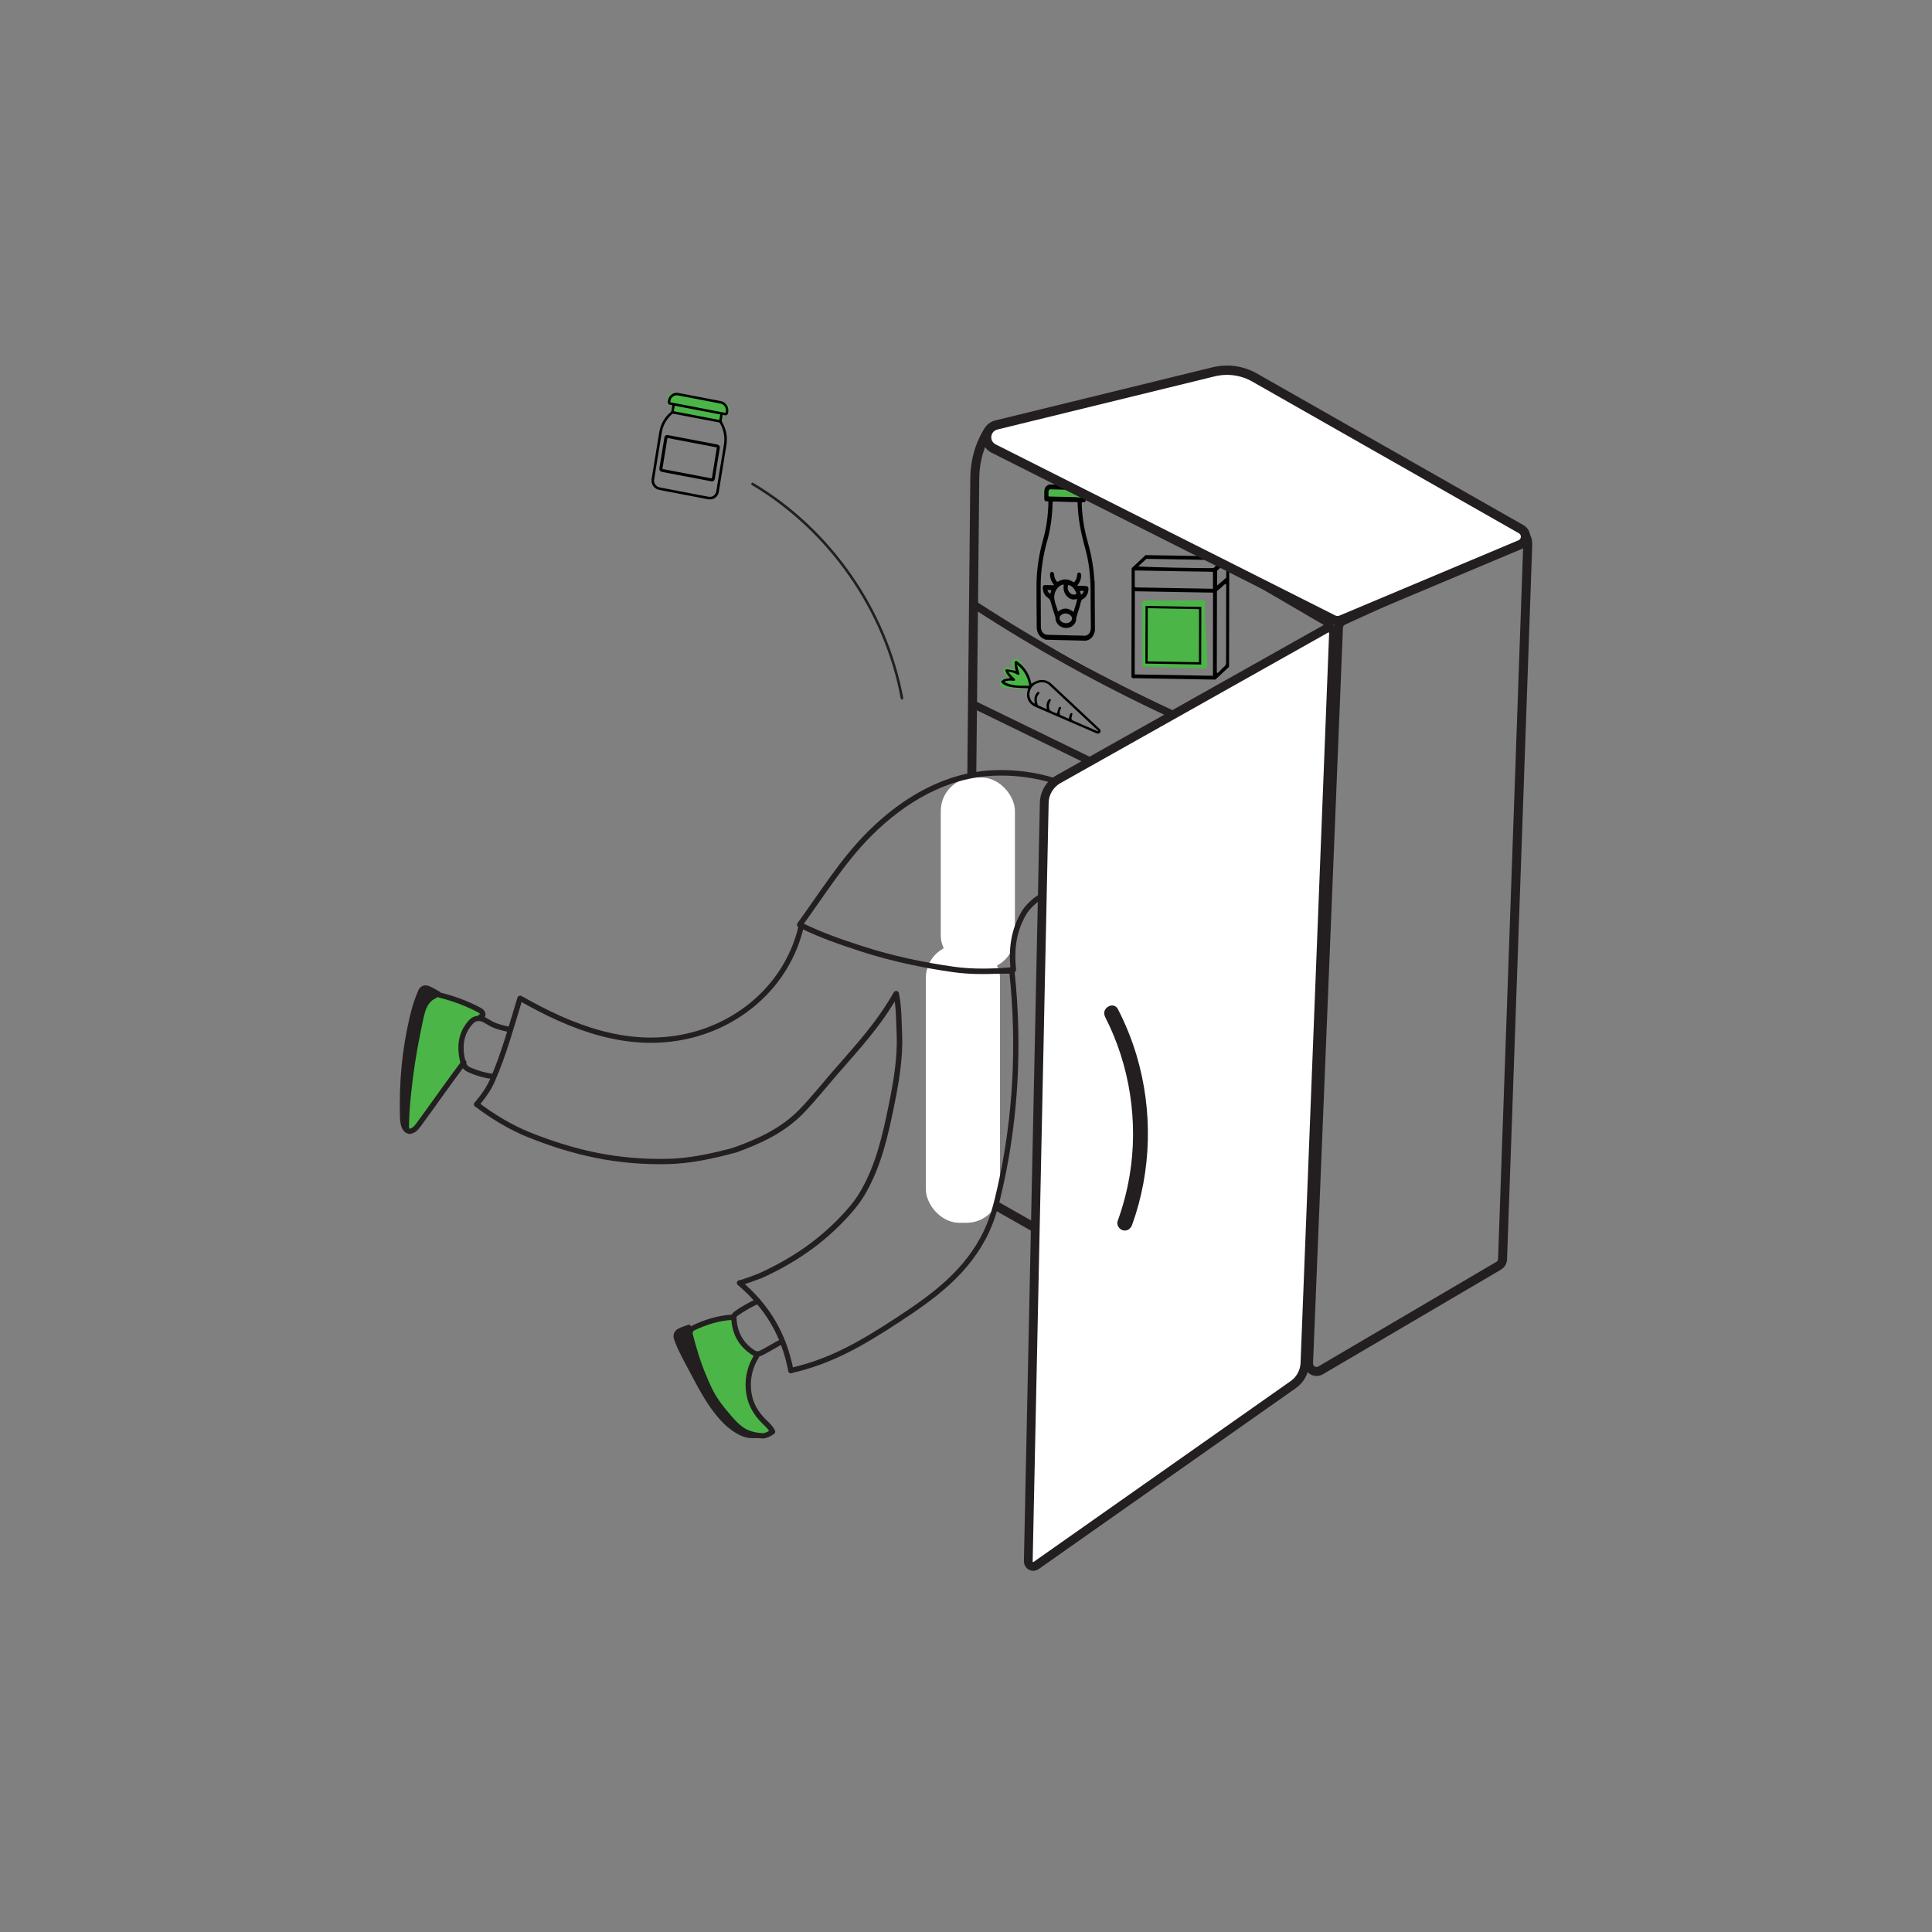 <?xml version="1.0" encoding="UTF-8"?>
<svg id="Layer_1" data-name="Layer 1" xmlns="http://www.w3.org/2000/svg" viewBox="0 0 648 648">
  <rect x="0" y="0" width="648" height="648" fill="#808080" stroke="none"/>
  <defs>
    <style>
      .cls-1 {
        stroke: #000;
        stroke-width: .76px;
      }

      .cls-1, .cls-2, .cls-3, .cls-4, .cls-5 {
        fill: none;
      }

      .cls-1, .cls-6, .cls-3 {
        stroke-miterlimit: 10;
      }

      .cls-7 {
        stroke-width: 2.56px;
      }

      .cls-7, .cls-2, .cls-6, .cls-3, .cls-4, .cls-5 {
        stroke: #231f20;
      }

      .cls-7, .cls-2, .cls-4, .cls-5 {
        stroke-linejoin: round;
      }

      .cls-7, .cls-6, .cls-8 {
        fill: #fff;
      }

      .cls-7, .cls-3, .cls-5 {
        stroke-linecap: round;
      }

      .cls-2 {
        stroke-width: 1.75px;
      }

      .cls-6 {
        stroke-width: 2.94px;
      }

      .cls-3 {
        stroke-width: .86px;
      }

      .cls-4 {
        stroke-width: 1.84px;
      }

      .cls-5 {
        stroke-width: 1.77px;
      }

      .cls-9, .cls-10, .cls-11, .cls-8, .cls-12, .cls-13 {
        stroke-width: 0px;
      }

      .cls-10 {
        fill: #4cb548;
      }

      .cls-11 {
        fill: #231f20;
      }

      .cls-12 {
        fill: #030303;
      }

      .cls-13 {
        fill: #020202;
      }
    </style>
  </defs>
  <g>
    <path class="cls-10" d="M336.86,230.62c2.42.15,4.84.3,7.26.45.62.04,1.3-.49,1.43-1.09.16-.69-.12-1.28-.68-1.68-2.01-1.45-4.02-2.91-6.04-4.36l-1.5,2.57c2.21,1.03,4.33,2.26,6.32,3.68,1.03.74,2.62-.49,2.18-1.68-.95-2.6-2.3-4.96-4.04-7.11-.49-.61-1.6-.55-2.1,0-.59.64-.53,1.46,0,2.1.11.14.22.27.33.41-.19-.25.07.09.08.12.18.25.36.49.53.75.33.49.64.99.93,1.5s.56,1.03.81,1.57c.06.12.11.24.16.36.04.08.07.16.1.24q-.06-.15,0,0c.11.28.22.57.33.85l2.18-1.68c-1.99-1.42-4.1-2.65-6.32-3.68-.7-.33-1.64-.22-2.03.53s-.14,1.55.53,2.03c2.01,1.45,4.02,2.91,6.04,4.36l.75-2.77c-2.42-.15-4.84-.3-7.26-.45-.78-.05-1.52.72-1.49,1.49.04.85.65,1.44,1.49,1.49h.01Z"/>
    <path class="cls-9" d="M344.9,230.85c-1.51-.07-3.01-.09-4.51-.23-1.4-.12-2.78-.4-3.95-1.19-.29-.19-.47-.53-.71-.8.3-.25.56-.61.89-.72.69-.23,1.42-.32,2.18-.47-.34-.44-.68-.84-.98-1.26-.2-.29-.37-.6-.51-.92-.25-.56-.06-.85.56-.77.85.11,1.68.31,2.53.48.11.02.22.06.26.08-.13-.72-.29-1.44-.36-2.18-.03-.36-.02-.89.21-1.08.37-.32.72.12,1.02.34,2.3,1.7,3.65,4,4.3,6.74.03.15.07.29.11.44,0,0,.02.02-.01,0,.71-.35,1.36-.79,2.07-1.01,1.81-.55,3.39-.14,4.72,1.11,4.96,4.64,9.92,9.28,14.87,13.92.39.37.79.73,1.18,1.11.4.38.47.84.2,1.23s-.73.5-1.26.27c-3.76-1.63-7.51-3.26-11.27-4.89-2.99-1.3-5.98-2.6-8.97-3.89-2.66-1.15-3.62-3.4-2.62-6.16.02-.06.04-.13.04-.14h.01ZM351.16,237.88c-.05-.29-.08-.46-.11-.62-.12-.91.02-1.77.61-2.53.12-.16.48-.3.64-.24.31.12.14.38.03.64-.22.5-.48,1.02-.5,1.54-.01.55.06,1.31.42,1.6.64.51,1.53.74,2.22,1.05.21-.67.38-1.27.59-1.86.1-.28.33-.5.65-.32.29.16.2.42.05.66-.32.53-.41,1.09-.31,1.68.02.12.08.29.18.33.96.43,1.92.85,2.83,1.24.16-.57.27-1.1.47-1.61.05-.14.36-.3.52-.27.3.05.28.3.19.57-.11.32-.19.66-.25.99-.09.5.1.79.6,1,2.61,1.1,5.2,2.24,7.8,3.37.16.07.32.12.49.18l.08-.12c-.13-.14-.26-.28-.4-.41-1.96-1.83-3.91-3.66-5.87-5.49-3.35-3.13-6.69-6.27-10.05-9.39-1.17-1.09-2.6-1.32-4.14-.73-1.47.56-2.31,1.66-2.59,3.16-.3,1.63.72,3.31,1.77,3.69-.04-.22-.08-.41-.1-.61-.13-1.19.05-2.32,1.01-3.21.12-.12.39-.08.59-.12-.01.21.07.49-.04.61-1.08,1.16-.9,2.42-.5,3.7.03.1.13.21.22.25.93.42,1.87.82,2.92,1.28h-.02ZM336.85,228.72c2.57,1.46,5.46,1.29,8.39,1.27-.52-2.92-1.78-5.31-4.15-7.06.18.91.45,1.79.73,2.66.08.25.3.54-.04.71-.17.09-.49,0-.68-.12-.86-.5-1.79-.79-2.94-.9.34.45.58.83.89,1.16.38.4.83.74,1.21,1.14.14.15.18.39.26.59-.2.06-.4.15-.6.18-.15.02-.3-.05-.46-.06-.88-.07-1.76-.06-2.61.43h0Z"/>
  </g>
  <g>
    <path class="cls-10" d="M241.08,141.54c2.16,0,2.16-3.36,0-3.36s-2.16,3.36,0,3.36h0Z"/>
    <path class="cls-10" d="M225.45,135.36c5.7,1.07,11.39,2.14,17.09,3.21l-1-2.47c-1.2,2.16-3.82,1.15-5.73.75-2.83-.59-5.65-1.19-8.48-1.78l1,2.47c1.07-1.81,1.51-4.42-.7-5.62-.96-.52-2.2-.38-3,.36-.91.84-1.02,1.93-.54,3.03.36.83,1.58,1.02,2.3.6.86-.5.97-1.46.6-2.3l-.08-.18.23.85c-.04.27-.19.43-.45.49-.22.22-.47.24-.73.04,0,0-.02.05-.03.06-.17.13-.39.79-.5.98-.52.89-.07,2.24,1,2.47,3.38.71,6.76,1.42,10.14,2.13,1.51.32,3.08.61,4.58.08,1.39-.49,2.56-1.43,3.27-2.72.49-.88.1-2.26-1-2.47-5.7-1.07-11.39-2.14-17.09-3.21-.89-.17-1.81.25-2.06,1.17-.22.82.28,1.9,1.17,2.06h0Z"/>
    <g>
      <path class="cls-9" d="M225.47,135.92c-.22-.04-.43-.08-.63-.12-.64-.12-.95-.57-.86-1.21.08-.56.21-1.1.55-1.55.74-1,1.74-1.47,2.99-1.24,4.26.79,8.51,1.62,12.77,2.44.47.09.94.18,1.4.27,1.44.28,2.53,1.48,2.6,2.95.02.4-.04.8-.12,1.19-.1.47-.58.74-1.07.65-.23-.04-.46-.09-.7-.13,0,.05-.02.1-.03.14-.1.62-.2,1.24-.3,1.86,0,.07,0,.15.04.21.65,1.11,1.13,2.28,1.41,3.53.32,1.45.35,2.9.12,4.35-.64,3.92-1.28,7.84-1.91,11.76-.22,1.33-.43,2.67-.65,4-.2,1.23-1.19,2.23-2.4,2.44-.39.07-.78.07-1.17,0-4.48-.86-8.96-1.72-13.44-2.57-.97-.19-1.94-.37-2.91-.56-1.75-.33-2.88-1.94-2.6-3.69.64-3.95,1.29-7.9,1.93-11.84.21-1.28.42-2.56.63-3.84.22-1.39.69-2.7,1.4-3.9.64-1.09,1.45-2.04,2.43-2.84.14-.11.21-.23.24-.42.09-.62.2-1.23.3-1.87h-.02ZM241.59,156.59h0c.41-2.5.81-5.01,1.22-7.51.18-1.09.19-2.19.02-3.3-.21-1.39-.68-2.69-1.39-3.91-.06-.1-.13-.15-.24-.17-2.91-.55-5.82-1.11-8.72-1.67-2.23-.43-4.47-.85-6.7-1.28-.1-.02-.17,0-.25.06-.66.55-1.24,1.16-1.74,1.85-.92,1.27-1.53,2.69-1.8,4.25-.18,1.07-.35,2.14-.53,3.21-.69,4.22-1.38,8.45-2.06,12.67-.03.17-.04.34-.04.51.06,1.1.83,1.97,1.91,2.18,1.27.25,2.55.49,3.82.73,3.07.59,6.14,1.18,9.21,1.77,1.11.21,2.22.42,3.33.63,1.26.24,2.4-.55,2.61-1.8.16-.97.32-1.95.48-2.92.29-1.77.58-3.53.86-5.3h0ZM234.07,136.71h0c.94.18,1.87.36,2.81.54,1.64.31,3.29.63,4.93.94.46.09.92.17,1.38.26.11.02.18,0,.2-.12.06-.34.11-.69.06-1.04-.13-.92-.83-1.72-1.75-1.92-.76-.17-1.53-.3-2.3-.45-2.89-.55-5.78-1.11-8.67-1.66-1.09-.21-2.17-.43-3.26-.62-.96-.17-1.72.16-2.27.93-.24.34-.33.74-.38,1.15-.02.18,0,.21.17.24.51.1,1.01.19,1.52.29,2.52.48,5.05.97,7.57,1.45h0ZM241.56,139c-5.09-.97-10.17-1.95-15.25-2.92l-.3,1.85c5.09.97,10.16,1.95,15.25,2.92l.3-1.85Z"/>
      <path class="cls-9" d="M230.3,159.86c-2.75-.53-5.49-1.05-8.24-1.58-.51-.1-.82-.4-.9-.88-.02-.11,0-.22,0-.33.42-2.6.84-5.2,1.27-7.8.14-.84.27-1.68.41-2.52.1-.61.59-.93,1.22-.81,2.58.49,5.17.99,7.75,1.48,2.91.56,5.82,1.11,8.72,1.67.63.12.99.61.89,1.21-.45,2.78-.91,5.56-1.36,8.35-.11.65-.2,1.3-.31,1.94-.1.63-.58.96-1.23.83-2.63-.5-5.26-1.01-7.89-1.51-.12-.02-.23-.04-.35-.07h0l.02.02ZM223.86,146.9l-1.69,10.4c5.53,1.06,11.05,2.12,16.58,3.17.57-3.47,1.13-6.93,1.69-10.4-5.53-1.06-11.05-2.11-16.58-3.17Z"/>
    </g>
  </g>
  <g>
    <path class="cls-10" d="M383.08,201.87c.03,7.27.05,14.53.08,21.8,7.24.18,14.47.37,21.71.55.25-7.53-.97-15.33-.72-22.87-7.18-.06-12.89.15-20.07.09"/>
    <g>
      <path class="cls-9" d="M412.23,223.66c-1.5,1.4-3.01,2.8-4.6,4.28-.36,0-.84,0-1.31-.02-8.5-.15-17-.29-25.5-.45-.45,0-.98.18-1.33-.39.02-12.15.05-24.35.07-36.5,1.55-1.46,3.08-2.9,4.67-4.4,5.14.09,10.39.18,15.63.27,3.73.07,7.46.13,11.19.2.41,0,.88-.15,1.25.36-.02,12.17-.05,24.41-.07,36.66h0ZM380.64,198.32c-.02,9.38-.04,18.62-.06,27.88,8.77.15,17.47.3,26.25.46v-.91c.01-8.93.02-17.87.03-26.8,0-.03-.04-.07-.06-.1-.03-.03-.06-.06-.08-.08-8.68-.15-17.35-.3-26.09-.46h0ZM380.87,197.02c8.71.15,17.32.3,25.96.45v-5.62c-.16-.03-.28-.08-.4-.08-8.54-.14-17.08-.28-25.62-.42-.04,0-.08.02-.11.04-.03.02-.06.06-.09.08,0,1.74-.01,3.48,0,5.22,0,.1.15.2.25.33h0ZM408.29,225.75c.13-.08.29-.14.4-.24.61-.61,1.15-1.3,1.83-1.82.58-.44.71-.94.71-1.58,0-8.47.03-16.93.04-25.4,0-.28-.04-.56-.06-.93-.76.3-1.12.88-1.62,1.29-.52.43-1.03.86-1.42,1.18-.02,9.24-.04,18.25-.05,27.25,0,.06.09.13.17.25h0ZM409.86,187.88c-8.44-.15-16.96-.3-25.33-.44-.96.87-1.83,1.68-2.75,2.51,1.12.26,21.77.7,25.24.58,1.04-.97,1.94-1.82,2.83-2.65h.01ZM408.23,191.4v4.98c1.01-.87,2.06-1.78,3.06-2.64,0-.87.02-1.66,0-2.45-.02-.8.08-1.6-.07-2.41-.2.04-.31.03-.36.07-.89.83-1.78,1.66-2.62,2.45h-.01Z"/>
      <polygon class="cls-1" points="402.51 222.5 384.55 222.19 384.59 203.61 402.55 203.93 402.51 222.5"/>
    </g>
  </g>
  <g>
    <path class="cls-10" d="M351.44,166.76c3.73.15,7.45.29,11.18.44.87.03,1.71-.79,1.67-1.67-.04-.93-.73-1.63-1.67-1.67-3.73-.15-7.45-.29-11.18-.44-.87-.03-1.71.79-1.67,1.67.04.93.73,1.63,1.67,1.67h0Z"/>
    <g>
      <path class="cls-13" d="M350.54,214.53c-.08-.18-.25-.15-.38-.21-1.44-.6-2.42-2.13-2.44-3.89-.04-4.78-.1-9.56-.07-14.33.03-5.27.87-10.36,2.26-15.31,1.1-3.9,1.61-7.94,1.73-12.07.01-.43-.04-.59-.45-.57-.71.03-.93-.27-.94-1.1,0-.66,0-1.32-.01-1.98-.02-1.2.44-2.02,1.39-2.45.06-.03.15-.02.16-.13,3.55.09,7.1.18,10.64.27.01.03.03.07.04.08,1.08.32,1.7,1.21,1.71,2.49,0,.69.01,1.39.01,2.08,0,.83-.22,1.1-.93,1.06-.35-.02-.47.05-.45.5.16,4.13.73,8.2,1.86,12.16,1.18,4.13,2.01,8.32,2.33,12.63.03.39-.04.8.15,1.17.03,5.6.07,11.19.1,16.79-.15.09-.12.28-.17.43-.36,1.23-1.07,2.06-2.11,2.52-.22.1-.47.06-.67.23-4.59-.12-9.19-.23-13.78-.35l.02-.02ZM360.72,166.76c.28,0,.55.04.83.03.41,0,1,.25,1.2-.07.21-.33.07-.97.06-1.48-.01-.54-.28-.85-.74-.87-.51-.02-1.02-.02-1.52-.03-2.72-.07-5.44-.15-8.15-.22-.47,0-.73.3-.74.83-.01.42.01.85,0,1.27,0,.24.06.32.27.32,2.94.06,5.87.13,8.81.2l-.02.02ZM359.33,168.38c-1.95-.06-3.9-.1-5.84-.18-.35,0-.45.06-.46.5-.08,4.36-.65,8.61-1.8,12.72-1.38,4.9-2.17,9.93-2.18,15.14,0,4.58.04,9.16.07,13.73.01,1.54.9,2.59,2.24,2.62,2.86.08,5.73.15,8.59.22,1.05.03,2.09.04,3.14.06.1,0,.2,0,.3.03,1.61.2,2.52-1.13,2.49-2.81-.08-4.19-.07-8.38-.09-12.56-.03-4.81-.57-9.56-1.87-14.16-1.37-4.9-2.36-9.85-2.48-14.98,0-.26-.09-.31-.28-.31-.61,0-1.22-.02-1.83-.03h0Z"/>
      <path class="cls-12" d="M363.69,196.54c.19,0,.38.02.56.03.6.03.87.36.83,1.07-.07,1.31-.6,2.31-1.47,3.08-.01,0-.03,0-.04,0-.68.24-.99.76-1.15,1.61-.22,1.16-.66,2.24-.99,3.37-.21.71-.48,1.38-.5,2.17-.03.71-.39,1.29-.84,1.75-1.4,1.42-3.81,1.35-5.21-.16-.56-.6-.89-1.32-.88-2.21,0-.2-.05-.36-.11-.54-.48-1.54-1.02-3.06-1.42-4.62-.19-.76-.45-1.25-1.07-1.65-1.06-.69-1.57-1.87-1.65-3.26-.04-.65.24-.97.8-.96.84,0,1.69.04,2.53.06.14,0,.29.06.42-.04-.01-.18-.15-.25-.23-.36-.69-.91-1.06-1.96-1.1-3.16-.02-.55.25-.91.66-.92.41,0,.7.34.73.9.05.89.34,1.65.88,2.28.14.17.26.19.45.08,1.67-1,3.35-.96,5.04.12.21.14.33.11.48-.07.51-.59.79-1.3.83-2.15.03-.63.31-.98.75-.93.42.05.67.43.65,1.03-.05,1.17-.41,2.19-1.09,3.04-.07.09-.13.17-.2.26,0,0,0,.03-.02.1l2.37.06h-.01ZM361.28,200.92c-.12.02-.18.02-.23.03-2.71.75-4.76-2.16-4.27-4.63.07-.33-.1-.28-.26-.24-1.84.37-3.23,2.71-2.87,4.89.23,1.44.82,2.75,1.21,4.16,1.74-1.4,3.47-1.34,5.22.13.39-1.45.96-2.78,1.21-4.34h0ZM357.48,209.02c.63,0,1.21-.16,1.68-.65.53-.55.53-1.26.01-1.85-.85-.97-2.61-1.01-3.43-.08-.49.56-.49,1.25.02,1.82.48.54,1.08.72,1.72.76ZM360.11,199.43c.22,0,.43,0,.64-.09.26-.09.3-.25.2-.53-.47-1.24-1.25-2.09-2.33-2.56-.23-.1-.36-.04-.44.27-.33,1.4.64,2.87,1.93,2.91h0ZM352.26,199.21c.12-.44.23-.87.34-1.29l-1.31-.03c.18.61.52,1.01.97,1.32h0ZM362.23,198.17c.12.45.24.87.36,1.31.45-.3.78-.67.95-1.27l-1.31-.03h0Z"/>
    </g>
  </g>
  <g>
    <path class="cls-11" d="M333.14,145.02c.07.02.21.06.43.16l109.89,64.12s.09.05.14.07c.55.28.88.86.86,1.47l-10.03,246.29c-.04.96-.84,1.53-1.59,1.53-.27,0-.53-.07-.78-.21l-99.77-56.81c-3.83-2.18-6.19-6.27-6.16-10.66l2.32-230.59c.04-4.46,1.05-8.82,2.89-12.61,1.03-2.12,1.63-2.64,1.81-2.76M333.09,142.01c-1.73,0-3.04,1.56-4.45,4.46-2.11,4.32-3.15,9.09-3.2,13.89l-2.32,230.59c-.03,5.49,2.9,10.57,7.67,13.29l99.77,56.81c.73.42,1.51.61,2.26.61,2.33,0,4.48-1.81,4.59-4.4l10.03-246.29c.07-1.78-.89-3.44-2.48-4.26l-109.97-64.16c-.7-.36-1.33-.54-1.91-.54h.01Z"/>
    <path class="cls-11" d="M510.88,182.12c.02.21.02.42.01.65l-8.44,239.51c-.01.4-.23.76-.58.96l-59.71,35.08c-.19.11-.38.17-.59.17-.31,0-.64-.14-.86-.38-.22-.23-.32-.51-.31-.85l10.03-246.71c.02-.45.29-.85.7-1.03.02,0,.04-.02.06-.03l58.86-27c.29-.13.56-.25.81-.38M512.03,178.34c-.77,0-1.75.81-3.17,1.43l-58.89,27.02c-1.47.63-2.45,2.06-2.51,3.66l-10.03,246.71c-.1,2.51,1.94,4.35,4.17,4.35.7,0,1.42-.18,2.11-.58l59.71-35.08c1.23-.72,2-2.02,2.05-3.44l8.44-239.51c.04-1.12-.12-2.24-.56-3.27-.4-.93-.81-1.26-1.31-1.26h0v-.03Z"/>
    <g>
      <path class="cls-8" d="M448.61,208.17c-.49,0-.99-.12-1.43-.34l-113.85-57.35c-2-1.01-2.55-2.88-2.39-4.29.16-1.42,1.12-3.13,3.31-3.67l72.8-17.81c1.45-.36,2.95-.54,4.45-.54,3.25,0,6.45.84,9.26,2.44l89.38,50.85c1.01.58,1.58,1.59,1.51,2.71-.07,1.12-.74,2.05-1.81,2.5l-60.01,25.25c-.39.16-.8.25-1.22.25h0Z"/>
      <path class="cls-11" d="M411.51,125.73c2.98,0,5.91.77,8.49,2.24l89.38,50.85c.67.38.74.95.72,1.26-.02.3-.15.86-.86,1.16l-60.01,25.25c-.19.08-.4.12-.62.12-.25,0-.5-.06-.73-.17l-113.85-57.35c-1.62-.82-1.59-2.29-1.54-2.72.05-.44.35-1.89,2.13-2.33l72.8-17.81c1.33-.33,2.7-.49,4.08-.49M411.51,122.61c-1.61,0-3.23.19-4.82.58l-72.8,17.81c-5.37,1.31-6.19,8.39-1.26,10.87l113.85,57.35c.67.34,1.4.5,2.13.5.62,0,1.24-.12,1.83-.37l60.01-25.25c3.47-1.46,3.74-6.14.47-8l-89.38-50.85c-3.07-1.75-6.54-2.65-10.03-2.65h0Z"/>
    </g>
    <rect class="cls-8" x="315.54" y="260.78" width="24.87" height="64.35" rx="11.22" ry="11.22"/>
    <rect class="cls-8" x="310.54" y="316.78" width="24.87" height="93.35" rx="11.22" ry="11.22"/>
    <g>
      <g>
        <path class="cls-10" d="M144.26,333.82c-5.85,13.72-8.94,28.16-9.24,43.07-.05,2.33,2.91,2.79,4.09,1.11,2.52-3.58,5.07-7.14,7.6-10.71,1.22-1.72,2.45-3.44,3.66-5.16,1.13-1.6,2.4-3.17,3.12-5.01s.53-3.75.45-5.71c-.06-1.53.12-3.03.63-4.48.94-2.65,3.05-4.33,5.56-5.43,1.93-.84,1.01-3.42-.52-4.02-2.19-.85-4.37-1.74-6.57-2.56s-4.36-.94-6.29.69c-1.44,1.21-2.2,3.03-3,4.69-.97,2.02-1.86,4.09-2.68,6.18-3.14,8.07-4.8,16.59-5.4,25.21-.17,2.44,3.94,3.05,4.32.58,1.82-11.88,5.77-23.09,11.98-33.38l-4.02-1.69c-4.34,10.95-7.54,22.29-9.6,33.89-.49,2.74,3.45,3.93,4.24,1.17,1.63-5.74,3.36-11.46,5.25-17.12.92-2.75,1.89-5.49,2.89-8.22.87-2.35,1.6-4.81,3.6-6.47l-3.67-2.14c-1.95,7.4-4.39,14.68-7.37,21.73-.46,1.09-.33,2.35.79,3.01.92.54,2.54.31,3.01-.79,3.13-7.41,5.77-15,7.81-22.78.59-2.25-2.05-3.48-3.67-2.14-2.14,1.77-3.18,4.28-4.14,6.81-1.11,2.95-2.17,5.91-3.18,8.89-2.02,5.96-3.85,11.98-5.56,18.03l4.24,1.17c2.07-11.59,5.26-22.94,9.6-33.89.94-2.37-2.77-3.76-4.02-1.69-6.39,10.59-10.56,22.21-12.42,34.43l4.32.58c.52-7.51,1.95-14.91,4.49-22.01.62-1.74,1.3-3.46,2.06-5.14s1.43-3.49,2.47-4.97c.25-.35.57-.81,1.03-.89.78-.14,1.94.56,2.64.82,1.91.72,3.8,1.5,5.7,2.23l-.52-4.02c-2.91,1.27-5.49,3.44-6.87,6.34-.66,1.39-1.09,2.82-1.31,4.34-.29,2.03.13,4.01-.07,6.02-.19,1.87-1.61,3.42-2.65,4.9-1.26,1.79-2.53,3.58-3.8,5.36-2.63,3.7-5.27,7.39-7.89,11.11l4.09,1.11c.28-14.08,3.11-27.88,8.64-40.85.46-1.09.33-2.35-.79-3.01-.92-.54-2.54-.31-3.01.79h0l-.02.02Z"/>
        <path class="cls-10" d="M152.52,358.23c2.83,0,2.83-4.39,0-4.39s-2.83,4.39,0,4.39h0Z"/>
      </g>
      <path class="cls-11" d="M147.37,332.53c.34.19.49.61.3,1.01-.04.09-.04.08-.18.26s-.5.48-.78.69c-.56.42-1.24.61-1.83,1.11-1.66,1.39-2.27,3.44-2.76,5.54-.35,1.5-.64,3.09-.96,4.57-1.45,6.84-2.61,14.46-3.29,21.22-.38,3.87-.87,9.4-.61,12.04.2,1.99,0-.36.04.45.03.81-.46.83-1.03.59-.57-.25-1.22-1.04-1.51-1.77-.43-1.08-.59-2.33-.62-3.54-.31-11.53.67-22.7,3.35-33.91.73-3.06,1.6-5.84,2.85-8.7.65-1.5,2.22-1.94,3.64-1.33,1.15.49,2.27,1.16,3.37,1.78h.02Z"/>
      <g>
        <g>
          <path class="cls-10" d="M230.32,449.07c5.29,12.38,12.78,23.24,22.66,32.4,2.93,2.71,6.95-1.38,4.35-4.35-5.49-6.25-6.99-13.22-5.2-21.29.23-1.02.06-2.27-.79-2.99-2.54-2.17-4.07-4.54-4.52-7.91-.28-2.06-1.74-3.4-3.89-2.97-2.69.54-5.38,1.08-8.07,1.63-2.46.5-2.72,3.51-1.36,5.14,4.27,5.11,7.66,10.74,10.2,16.9,1.49,3.61,7.44,2.03,5.93-1.64-2.97-7.21-6.78-13.63-11.78-19.61l-1.36,5.14c2.69-.55,5.38-1.09,8.07-1.63l-3.89-2.97c.67,5.01,2.43,8.94,6.32,12.26l-.79-2.99c-2.28,10.28-.19,19.32,6.78,27.27l4.35-4.35c-9.53-8.84-16.6-19.22-21.7-31.16-1.55-3.63-6.85-.5-5.31,3.1h0v.02Z"/>
          <path class="cls-10" d="M241.24,453.92c3.96,0,3.96-6.15,0-6.15s-3.96,6.15,0,6.15h0Z"/>
          <path class="cls-10" d="M250.53,458.65c3.96,0,3.96-6.15,0-6.15s-3.96,6.15,0,6.15h0Z"/>
          <path class="cls-10" d="M236.12,464.51c2.63,6.78,6.98,11.98,13.54,15.25,3.53,1.76,6.65-3.54,3.1-5.31-5.06-2.53-8.65-6.27-10.72-11.57-1.42-3.65-7.37-2.06-5.93,1.64h0Z"/>
        </g>
        <path class="cls-2" d="M246.61,385.68c-.06-.29-.13-.58-.19-.87"/>
        <path class="cls-4" d="M246.64,385.67c8.28-3,15.86-6.48,22.14-12.89,3.73-3.82,8.18-9.35,11.15-12.76,8.19-9.4,14.62-16.27,20.65-26.73.97,4.7.87,9,1.08,13.83.33,7.85-1.17,16.34-2.73,23.95-2.06,10.05-4.18,19.31-9.06,28.12-1.65,2.98-3.44,5.3-5.66,7.76-8.47,9.41-18.14,15.95-29.48,21.07"/>
        <path class="cls-11" d="M230.89,444.34c.35-.12.69.07.82.45.03.09.03.08.05.3s0,.67-.05,1.01c-.09.68-.4,1.3-.48,2.04-.21,2.1.65,3.89,1.67,5.67.73,1.27,1.5,2.46,2.26,3.72,2.19,6.78,5.2,13.48,10.23,18.31,3.02,2.9,5.11,4.66,9.06,5.62.61.15,1.35.19,2.01.4.13.04.33-.03.49.16s-.35.22-.54.23c-.79.04-1.61.11-2.41.11-1.11,0-2.25.06-3.33-.15-1.73-.34-3.36-1.2-4.77-2.17-1.4-.97-2.57-1.94-3.7-3.14-2.36-2.48-4.28-5.17-6.07-8.11-1.79-2.94-3.38-6.02-5-9.06-.5-.94-1.01-1.86-1.5-2.81-1.33-2.55-2.65-5.05-3.58-7.82-.48-1.45.21-2.88,1.55-3.52,1.08-.52,2.17-.87,3.29-1.25h0Z"/>
        <path class="cls-4" d="M384.19,298.1c.01.12,0,.36,0,.47-.2,2-1.31,3.37-3.23,3.89-3.61.97-5.35,1.43-9.89,1.3-.77-.02-4.36-3.05-6.94-4.07-4.03-1.59-11.27-1.51-15.6,1.39-1.66,1.11-2.97,2.33-4.21,3.85-.11.14-.21.27-.32.43-.11.16-.23.29-.35.48-3.72,6.16-4.48,12.32-3.78,19.45-1.75.14-3.21.31-5,.38-5.12.2-9.85.21-15.09-.52-10.12-1.41-20.83-3.7-30.54-6.84-7.43-2.41-14.07-4.7-21.01-8.15,7.59-10.38,14.33-21.43,23.47-30.55,11.54-11.51,25.75-19.73,41.56-20.35,24.65-.97,47.82,12.31,50.94,38.83h0Z"/>
        <path class="cls-5" d="M254.71,428c-2.13.85-4.29,1.61-6.48,2.28"/>
        <path class="cls-5" d="M248.03,430.3c9.26,7.89,14.86,17.11,17.23,29.37"/>
        <path class="cls-5" d="M339.45,326.3c2.5,24.01,1.33,48.09-3.93,71.67-1.17,5.26-2.39,10.25-4.66,15.08-6.43,13.63-17.83,21.86-29.72,29.64-11.9,7.78-22.26,13.9-35.9,17"/>
        <path class="cls-5" d="M339.24,325.7c-1.45,0-2.9,0-4.35-.01"/>
        <g>
          <path class="cls-5" d="M159.87,370.38c2.05-2.41,3.99-5.06,5.27-7.98,3.88-8.85,6.36-18.08,9.19-27.29.03-.09.07-.3.15-.29,17.21,9.84,36.07,17.2,56.01,12.73,18.36-4.12,33.73-17.76,38.18-36.65"/>
          <path class="cls-5" d="M159.9,370.42c5.11,3.94,11.53,7.79,17.31,10.11,15.54,6.25,30.06,9.38,46.62,9.04,7.7-.16,15.32-1.86,22.78-3.86"/>
          <g>
            <path class="cls-5" d="M171.16,345.34c-2.2-.45-4.62-.99-6.57-2.06-1.49-.82-2.66-1.83-4.31-1.69-.98.08-1.69.49-2.36,1.23-3.54,3.89-3.92,8.58-2.59,13.57.16.6.43,1.13.83,1.58.4.45.93.71,1.48.95,2.51,1.11,5.05,1.8,7.77,2.14"/>
            <path class="cls-5" d="M155.57,356.34c-.07.09-.11.15-.18.24-5.09,6.83-10.01,13.86-15.04,20.73-.83,1.13-1.65,1.99-3.03,2.14"/>
            <path class="cls-5" d="M147.52,333.77c.12.03.24.05.36.09,4.46,1.12,8.64,2.7,12.74,4.83.51.27,1.05.6,1.27,1.17s-.13,1.21-.73,1.17"/>
          </g>
        </g>
        <path class="cls-5" d="M254.21,436.41c-2.56,1.16-4.95,2.5-7.26,4.13-.24.17-.47.32-.62.62-.15.29-.21.62-.19,1,.29,5.02,2.34,8.73,6.41,11.44.5.33.97.48,1.52.51s1.13-.27,1.57-.49c2.23-1.14,4.28-2.46,6.49-3.59"/>
        <path class="cls-5" d="M245.42,441.82c-4.56.3-8.79,1.63-12.94,3.61-.26.12-.41.27-.58.47s0,0,0,0c-.17.2-.59,1.05-.47,1.52,1.21,4.74,2.6,9.45,4.49,13.96,1,2.38,2.02,4.83,3.32,6.99,1.29,2.16,2.67,3.9,4.27,5.8s3.09,3.74,5.18,5.24c2.08,1.5,4.75,2.07,7.31,2.17.18,0,.33-.02.5-.07.97-.27,1.82-.72,2.63-1.32-.93-1.88-2.51-2.91-3.85-4.45-2.52-2.87-3.99-6-4.28-9.94s.69-7.67,2.76-10.97"/>
      </g>
    </g>
    <g>
      <path class="cls-6" d="M433.73,464.43l-86.23,60.66c-1.12.79-2.64-.05-2.61-1.44l5.36-254.4c.07-3.28,1.86-6.27,4.72-7.88l89.82-50.51c1.14-.64,2.52.23,2.47,1.56l-9.58,244.77c-.11,2.89-1.57,5.57-3.94,7.24h-.01Z"/>
      <path class="cls-11" d="M370.63,341.02c8.36,16.26,11.27,35.34,8.23,53.37-.87,5.17-2.22,10.24-4,15.17-.46,1.27.52,2.74,1.75,3.08,1.39.38,2.61-.47,3.08-1.75,6.6-18.19,7.03-38.53,1.48-57.05-1.59-5.29-3.68-10.43-6.2-15.34-1.47-2.86-5.79-.34-4.32,2.52h-.02Z"/>
    </g>
    <path class="cls-7" d="M327.27,203.14c20.81,13.53,42.55,25.57,65,36"/>
    <path class="cls-7" d="M326.27,236.14c13,6.33,26,12.67,39,19"/>
  </g>
  <path class="cls-3" d="M252.4,162.32c25.89,15.37,44.65,42.25,50.13,71.85"/>
</svg>